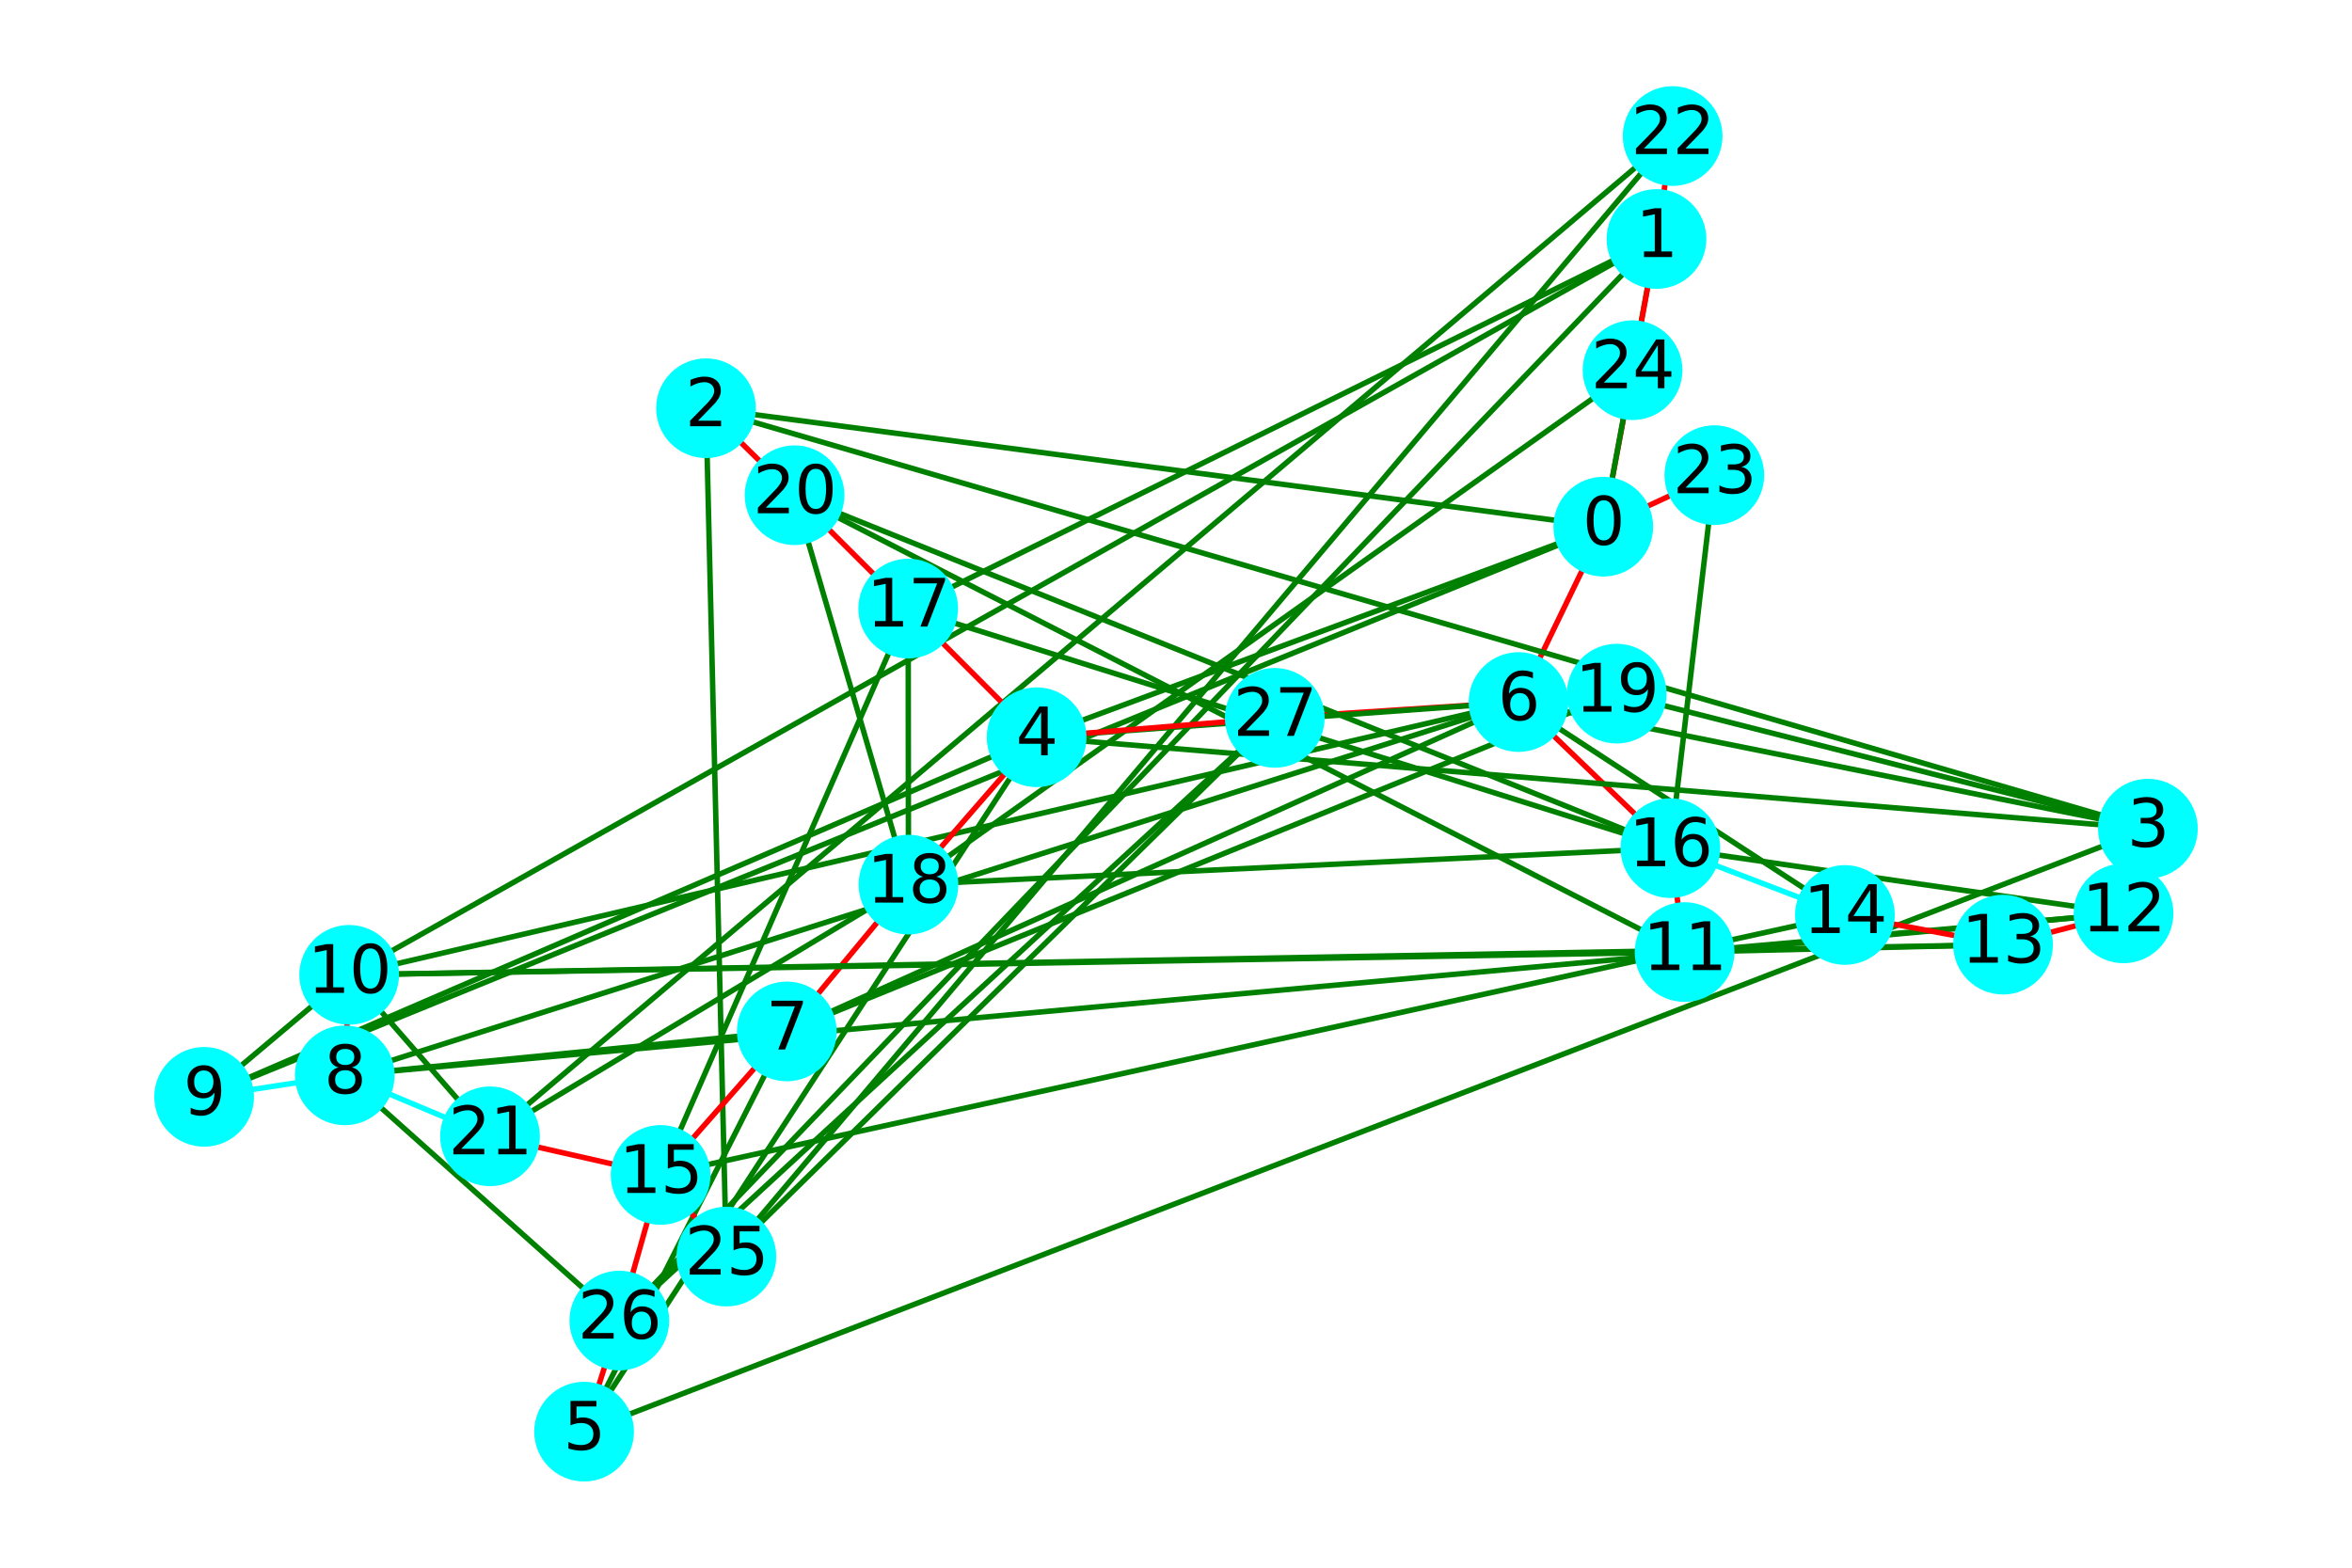<?xml version="1.0" encoding="utf-8" standalone="no"?>
<!DOCTYPE svg PUBLIC "-//W3C//DTD SVG 1.1//EN"
  "http://www.w3.org/Graphics/SVG/1.1/DTD/svg11.dtd">
<svg xmlns:xlink="http://www.w3.org/1999/xlink" width="432pt" height="288pt" viewBox="0 0 432 288" xmlns="http://www.w3.org/2000/svg" version="1.1">
 <defs>
  <style type="text/css">*{stroke-linejoin: round; stroke-linecap: butt}</style>
 </defs>
 <g id="figure_1">
  <g id="patch_1">
   <path d="M 0 288 
L 432 288 
L 432 0 
L 0 0 
z
" style="fill: #ffffff"/>
  </g>
  <g id="axes_1">
   <g id="LineCollection_1">
    <path d="M 294.482 96.754 
L 299.858 68.008 
" clip-path="url(#pa0c326185b)" style="fill: none; stroke: #ff0000"/>
    <path d="M 294.482 96.754 
L 314.877 87.29 
" clip-path="url(#pa0c326185b)" style="fill: none; stroke: #ff0000"/>
    <path d="M 294.482 96.754 
L 278.912 128.973 
" clip-path="url(#pa0c326185b)" style="fill: none; stroke: #ff0000"/>
    <path d="M 294.482 96.754 
L 190.4 135.438 
" clip-path="url(#pa0c326185b)" style="fill: none; stroke: #008000"/>
    <path d="M 294.482 96.754 
L 304.251 43.904 
" clip-path="url(#pa0c326185b)" style="fill: none; stroke: #008000"/>
    <path d="M 294.482 96.754 
L 37.488 201.501 
" clip-path="url(#pa0c326185b)" style="fill: none; stroke: #008000"/>
    <path d="M 294.482 96.754 
L 129.672 74.996 
" clip-path="url(#pa0c326185b)" style="fill: none; stroke: #008000"/>
    <path d="M 314.877 87.29 
L 306.802 155.812 
" clip-path="url(#pa0c326185b)" style="fill: none; stroke: #008000"/>
    <path d="M 299.858 68.008 
L 304.251 43.904 
" clip-path="url(#pa0c326185b)" style="fill: none; stroke: #ff0000"/>
    <path d="M 299.858 68.008 
L 166.861 162.513 
" clip-path="url(#pa0c326185b)" style="fill: none; stroke: #008000"/>
    <path d="M 278.912 128.973 
L 296.947 127.429 
" clip-path="url(#pa0c326185b)" style="fill: none; stroke: #ff0000"/>
    <path d="M 278.912 128.973 
L 234.139 131.879 
" clip-path="url(#pa0c326185b)" style="fill: none; stroke: #ff0000"/>
    <path d="M 278.912 128.973 
L 306.802 155.812 
" clip-path="url(#pa0c326185b)" style="fill: none; stroke: #ff0000"/>
    <path d="M 278.912 128.973 
L 338.86 168.09 
" clip-path="url(#pa0c326185b)" style="fill: none; stroke: #008000"/>
    <path d="M 278.912 128.973 
L 144.514 189.485 
" clip-path="url(#pa0c326185b)" style="fill: none; stroke: #008000"/>
    <path d="M 278.912 128.973 
L 64.134 179.088 
" clip-path="url(#pa0c326185b)" style="fill: none; stroke: #008000"/>
    <path d="M 278.912 128.973 
L 394.512 152.236 
" clip-path="url(#pa0c326185b)" style="fill: none; stroke: #008000"/>
    <path d="M 278.912 128.973 
L 190.4 135.438 
" clip-path="url(#pa0c326185b)" style="fill: none; stroke: #008000"/>
    <path d="M 278.912 128.973 
L 63.32 197.55 
" clip-path="url(#pa0c326185b)" style="fill: none; stroke: #008000"/>
    <path d="M 304.251 43.904 
L 307.217 24.992 
" clip-path="url(#pa0c326185b)" style="fill: none; stroke: #ff0000"/>
    <path d="M 304.251 43.904 
L 113.756 242.603 
" clip-path="url(#pa0c326185b)" style="fill: none; stroke: #008000"/>
    <path d="M 304.251 43.904 
L 166.81 111.802 
" clip-path="url(#pa0c326185b)" style="fill: none; stroke: #008000"/>
    <path d="M 304.251 43.904 
L 64.134 179.088 
" clip-path="url(#pa0c326185b)" style="fill: none; stroke: #008000"/>
    <path d="M 307.217 24.992 
L 133.415 230.845 
" clip-path="url(#pa0c326185b)" style="fill: none; stroke: #008000"/>
    <path d="M 307.217 24.992 
L 90.003 208.753 
" clip-path="url(#pa0c326185b)" style="fill: none; stroke: #008000"/>
    <path d="M 129.672 74.996 
L 145.937 90.978 
" clip-path="url(#pa0c326185b)" style="fill: none; stroke: #ff0000"/>
    <path d="M 129.672 74.996 
L 394.512 152.236 
" clip-path="url(#pa0c326185b)" style="fill: none; stroke: #008000"/>
    <path d="M 129.672 74.996 
L 133.415 230.845 
" clip-path="url(#pa0c326185b)" style="fill: none; stroke: #008000"/>
    <path d="M 145.937 90.978 
L 166.81 111.802 
" clip-path="url(#pa0c326185b)" style="fill: none; stroke: #ff0000"/>
    <path d="M 145.937 90.978 
L 166.861 162.513 
" clip-path="url(#pa0c326185b)" style="fill: none; stroke: #008000"/>
    <path d="M 145.937 90.978 
L 309.414 174.904 
" clip-path="url(#pa0c326185b)" style="fill: none; stroke: #008000"/>
    <path d="M 145.937 90.978 
L 306.802 155.812 
" clip-path="url(#pa0c326185b)" style="fill: none; stroke: #008000"/>
    <path d="M 394.512 152.236 
L 390.038 167.794 
" clip-path="url(#pa0c326185b)" style="fill: none; stroke: #ff0000"/>
    <path d="M 394.512 152.236 
L 296.947 127.429 
" clip-path="url(#pa0c326185b)" style="fill: none; stroke: #008000"/>
    <path d="M 394.512 152.236 
L 107.278 263.008 
" clip-path="url(#pa0c326185b)" style="fill: none; stroke: #008000"/>
    <path d="M 394.512 152.236 
L 190.4 135.438 
" clip-path="url(#pa0c326185b)" style="fill: none; stroke: #008000"/>
    <path d="M 390.038 167.794 
L 367.905 173.54 
" clip-path="url(#pa0c326185b)" style="fill: none; stroke: #ff0000"/>
    <path d="M 390.038 167.794 
L 306.802 155.812 
" clip-path="url(#pa0c326185b)" style="fill: none; stroke: #008000"/>
    <path d="M 390.038 167.794 
L 309.414 174.904 
" clip-path="url(#pa0c326185b)" style="fill: none; stroke: #008000"/>
    <path d="M 390.038 167.794 
L 63.32 197.55 
" clip-path="url(#pa0c326185b)" style="fill: none; stroke: #008000"/>
    <path d="M 190.4 135.438 
L 166.861 162.513 
" clip-path="url(#pa0c326185b)" style="fill: none; stroke: #ff0000"/>
    <path d="M 190.4 135.438 
L 234.139 131.879 
" clip-path="url(#pa0c326185b)" style="fill: none; stroke: #ff0000"/>
    <path d="M 190.4 135.438 
L 166.81 111.802 
" clip-path="url(#pa0c326185b)" style="fill: none; stroke: #ff0000"/>
    <path d="M 190.4 135.438 
L 37.488 201.501 
" clip-path="url(#pa0c326185b)" style="fill: none; stroke: #008000"/>
    <path d="M 190.4 135.438 
L 107.278 263.008 
" clip-path="url(#pa0c326185b)" style="fill: none; stroke: #008000"/>
    <path d="M 166.81 111.802 
L 306.802 155.812 
" clip-path="url(#pa0c326185b)" style="fill: none; stroke: #008000"/>
    <path d="M 166.81 111.802 
L 121.335 215.847 
" clip-path="url(#pa0c326185b)" style="fill: none; stroke: #008000"/>
    <path d="M 166.81 111.802 
L 166.861 162.513 
" clip-path="url(#pa0c326185b)" style="fill: none; stroke: #008000"/>
    <path d="M 166.861 162.513 
L 144.514 189.485 
" clip-path="url(#pa0c326185b)" style="fill: none; stroke: #ff0000"/>
    <path d="M 166.861 162.513 
L 306.802 155.812 
" clip-path="url(#pa0c326185b)" style="fill: none; stroke: #008000"/>
    <path d="M 166.861 162.513 
L 90.003 208.753 
" clip-path="url(#pa0c326185b)" style="fill: none; stroke: #008000"/>
    <path d="M 234.139 131.879 
L 133.415 230.845 
" clip-path="url(#pa0c326185b)" style="fill: none; stroke: #008000"/>
    <path d="M 234.139 131.879 
L 113.756 242.603 
" clip-path="url(#pa0c326185b)" style="fill: none; stroke: #008000"/>
    <path d="M 107.278 263.008 
L 113.756 242.603 
" clip-path="url(#pa0c326185b)" style="fill: none; stroke: #ff0000"/>
    <path d="M 107.278 263.008 
L 144.514 189.485 
" clip-path="url(#pa0c326185b)" style="fill: none; stroke: #008000"/>
    <path d="M 113.756 242.603 
L 121.335 215.847 
" clip-path="url(#pa0c326185b)" style="fill: none; stroke: #ff0000"/>
    <path d="M 113.756 242.603 
L 63.32 197.55 
" clip-path="url(#pa0c326185b)" style="fill: none; stroke: #008000"/>
    <path d="M 306.802 155.812 
L 338.86 168.09 
" clip-path="url(#pa0c326185b)" style="fill: none; stroke: #00ffff"/>
    <path d="M 306.802 155.812 
L 309.414 174.904 
" clip-path="url(#pa0c326185b)" style="fill: none; stroke: #ff0000"/>
    <path d="M 296.947 127.429 
L 144.514 189.485 
" clip-path="url(#pa0c326185b)" style="fill: none; stroke: #008000"/>
    <path d="M 144.514 189.485 
L 121.335 215.847 
" clip-path="url(#pa0c326185b)" style="fill: none; stroke: #ff0000"/>
    <path d="M 144.514 189.485 
L 63.32 197.55 
" clip-path="url(#pa0c326185b)" style="fill: none; stroke: #008000"/>
    <path d="M 121.335 215.847 
L 133.415 230.845 
" clip-path="url(#pa0c326185b)" style="fill: none; stroke: #ff0000"/>
    <path d="M 121.335 215.847 
L 90.003 208.753 
" clip-path="url(#pa0c326185b)" style="fill: none; stroke: #ff0000"/>
    <path d="M 121.335 215.847 
L 338.86 168.09 
" clip-path="url(#pa0c326185b)" style="fill: none; stroke: #008000"/>
    <path d="M 63.32 197.55 
L 37.488 201.501 
" clip-path="url(#pa0c326185b)" style="fill: none; stroke: #00ffff"/>
    <path d="M 63.32 197.55 
L 90.003 208.753 
" clip-path="url(#pa0c326185b)" style="fill: none; stroke: #00ffff"/>
    <path d="M 63.32 197.55 
L 64.134 179.088 
" clip-path="url(#pa0c326185b)" style="fill: none; stroke: #ff0000"/>
    <path d="M 37.488 201.501 
L 64.134 179.088 
" clip-path="url(#pa0c326185b)" style="fill: none; stroke: #008000"/>
    <path d="M 64.134 179.088 
L 309.414 174.904 
" clip-path="url(#pa0c326185b)" style="fill: none; stroke: #008000"/>
    <path d="M 64.134 179.088 
L 90.003 208.753 
" clip-path="url(#pa0c326185b)" style="fill: none; stroke: #008000"/>
    <path d="M 64.134 179.088 
L 367.905 173.54 
" clip-path="url(#pa0c326185b)" style="fill: none; stroke: #008000"/>
    <path d="M 309.414 174.904 
L 367.905 173.54 
" clip-path="url(#pa0c326185b)" style="fill: none; stroke: #008000"/>
    <path d="M 367.905 173.54 
L 338.86 168.09 
" clip-path="url(#pa0c326185b)" style="fill: none; stroke: #ff0000"/>
   </g>
   <g id="PathCollection_1">
    <defs>
     <path id="C0_0_71c2c6f989" d="M 0 8.66 
C 2.297 8.66 4.5 7.748 6.124 6.124 
C 7.748 4.5 8.66 2.297 8.66 -0 
C 8.66 -2.297 7.748 -4.5 6.124 -6.124 
C 4.5 -7.748 2.297 -8.66 0 -8.66 
C -2.297 -8.66 -4.5 -7.748 -6.124 -6.124 
C -7.748 -4.5 -8.66 -2.297 -8.66 0 
C -8.66 2.297 -7.748 4.5 -6.124 6.124 
C -4.5 7.748 -2.297 8.66 0 8.66 
z
"/>
    </defs>
    <g clip-path="url(#pa0c326185b)">
     <use xlink:href="#C0_0_71c2c6f989" x="294.482" y="96.754" style="fill: #00ffff; stroke: #00ffff"/>
    </g>
    <g clip-path="url(#pa0c326185b)">
     <use xlink:href="#C0_0_71c2c6f989" x="314.877" y="87.29" style="fill: #00ffff; stroke: #00ffff"/>
    </g>
    <g clip-path="url(#pa0c326185b)">
     <use xlink:href="#C0_0_71c2c6f989" x="299.858" y="68.008" style="fill: #00ffff; stroke: #00ffff"/>
    </g>
    <g clip-path="url(#pa0c326185b)">
     <use xlink:href="#C0_0_71c2c6f989" x="278.912" y="128.973" style="fill: #00ffff; stroke: #00ffff"/>
    </g>
    <g clip-path="url(#pa0c326185b)">
     <use xlink:href="#C0_0_71c2c6f989" x="304.251" y="43.904" style="fill: #00ffff; stroke: #00ffff"/>
    </g>
    <g clip-path="url(#pa0c326185b)">
     <use xlink:href="#C0_0_71c2c6f989" x="307.217" y="24.992" style="fill: #00ffff; stroke: #00ffff"/>
    </g>
    <g clip-path="url(#pa0c326185b)">
     <use xlink:href="#C0_0_71c2c6f989" x="129.672" y="74.996" style="fill: #00ffff; stroke: #00ffff"/>
    </g>
    <g clip-path="url(#pa0c326185b)">
     <use xlink:href="#C0_0_71c2c6f989" x="145.937" y="90.978" style="fill: #00ffff; stroke: #00ffff"/>
    </g>
    <g clip-path="url(#pa0c326185b)">
     <use xlink:href="#C0_0_71c2c6f989" x="394.512" y="152.236" style="fill: #00ffff; stroke: #00ffff"/>
    </g>
    <g clip-path="url(#pa0c326185b)">
     <use xlink:href="#C0_0_71c2c6f989" x="390.038" y="167.794" style="fill: #00ffff; stroke: #00ffff"/>
    </g>
    <g clip-path="url(#pa0c326185b)">
     <use xlink:href="#C0_0_71c2c6f989" x="190.4" y="135.438" style="fill: #00ffff; stroke: #00ffff"/>
    </g>
    <g clip-path="url(#pa0c326185b)">
     <use xlink:href="#C0_0_71c2c6f989" x="166.81" y="111.802" style="fill: #00ffff; stroke: #00ffff"/>
    </g>
    <g clip-path="url(#pa0c326185b)">
     <use xlink:href="#C0_0_71c2c6f989" x="166.861" y="162.513" style="fill: #00ffff; stroke: #00ffff"/>
    </g>
    <g clip-path="url(#pa0c326185b)">
     <use xlink:href="#C0_0_71c2c6f989" x="234.139" y="131.879" style="fill: #00ffff; stroke: #00ffff"/>
    </g>
    <g clip-path="url(#pa0c326185b)">
     <use xlink:href="#C0_0_71c2c6f989" x="107.278" y="263.008" style="fill: #00ffff; stroke: #00ffff"/>
    </g>
    <g clip-path="url(#pa0c326185b)">
     <use xlink:href="#C0_0_71c2c6f989" x="113.756" y="242.603" style="fill: #00ffff; stroke: #00ffff"/>
    </g>
    <g clip-path="url(#pa0c326185b)">
     <use xlink:href="#C0_0_71c2c6f989" x="306.802" y="155.812" style="fill: #00ffff; stroke: #00ffff"/>
    </g>
    <g clip-path="url(#pa0c326185b)">
     <use xlink:href="#C0_0_71c2c6f989" x="296.947" y="127.429" style="fill: #00ffff; stroke: #00ffff"/>
    </g>
    <g clip-path="url(#pa0c326185b)">
     <use xlink:href="#C0_0_71c2c6f989" x="144.514" y="189.485" style="fill: #00ffff; stroke: #00ffff"/>
    </g>
    <g clip-path="url(#pa0c326185b)">
     <use xlink:href="#C0_0_71c2c6f989" x="121.335" y="215.847" style="fill: #00ffff; stroke: #00ffff"/>
    </g>
    <g clip-path="url(#pa0c326185b)">
     <use xlink:href="#C0_0_71c2c6f989" x="63.32" y="197.55" style="fill: #00ffff; stroke: #00ffff"/>
    </g>
    <g clip-path="url(#pa0c326185b)">
     <use xlink:href="#C0_0_71c2c6f989" x="37.488" y="201.501" style="fill: #00ffff; stroke: #00ffff"/>
    </g>
    <g clip-path="url(#pa0c326185b)">
     <use xlink:href="#C0_0_71c2c6f989" x="64.134" y="179.088" style="fill: #00ffff; stroke: #00ffff"/>
    </g>
    <g clip-path="url(#pa0c326185b)">
     <use xlink:href="#C0_0_71c2c6f989" x="90.003" y="208.753" style="fill: #00ffff; stroke: #00ffff"/>
    </g>
    <g clip-path="url(#pa0c326185b)">
     <use xlink:href="#C0_0_71c2c6f989" x="309.414" y="174.904" style="fill: #00ffff; stroke: #00ffff"/>
    </g>
    <g clip-path="url(#pa0c326185b)">
     <use xlink:href="#C0_0_71c2c6f989" x="367.905" y="173.54" style="fill: #00ffff; stroke: #00ffff"/>
    </g>
    <g clip-path="url(#pa0c326185b)">
     <use xlink:href="#C0_0_71c2c6f989" x="338.86" y="168.09" style="fill: #00ffff; stroke: #00ffff"/>
    </g>
    <g clip-path="url(#pa0c326185b)">
     <use xlink:href="#C0_0_71c2c6f989" x="133.415" y="230.845" style="fill: #00ffff; stroke: #00ffff"/>
    </g>
   </g>
   <g id="text_1">
    <g clip-path="url(#pa0c326185b)">
     <!-- 0 -->
     <g transform="translate(290.665 100.065)scale(0.12 -0.12)">
      <defs>
       <path id="DejaVuSans-30" d="M 2034 4250 
Q 1547 4250 1301 3770 
Q 1056 3291 1056 2328 
Q 1056 1369 1301 889 
Q 1547 409 2034 409 
Q 2525 409 2770 889 
Q 3016 1369 3016 2328 
Q 3016 3291 2770 3770 
Q 2525 4250 2034 4250 
z
M 2034 4750 
Q 2819 4750 3233 4129 
Q 3647 3509 3647 2328 
Q 3647 1150 3233 529 
Q 2819 -91 2034 -91 
Q 1250 -91 836 529 
Q 422 1150 422 2328 
Q 422 3509 836 4129 
Q 1250 4750 2034 4750 
z
" transform="scale(0.016)"/>
      </defs>
      <use xlink:href="#DejaVuSans-30"/>
     </g>
    </g>
   </g>
   <g id="text_2">
    <g clip-path="url(#pa0c326185b)">
     <!-- 23 -->
     <g transform="translate(307.242 90.602)scale(0.12 -0.12)">
      <defs>
       <path id="DejaVuSans-32" d="M 1228 531 
L 3431 531 
L 3431 0 
L 469 0 
L 469 531 
Q 828 903 1448 1529 
Q 2069 2156 2228 2338 
Q 2531 2678 2651 2914 
Q 2772 3150 2772 3378 
Q 2772 3750 2511 3984 
Q 2250 4219 1831 4219 
Q 1534 4219 1204 4116 
Q 875 4013 500 3803 
L 500 4441 
Q 881 4594 1212 4672 
Q 1544 4750 1819 4750 
Q 2544 4750 2975 4387 
Q 3406 4025 3406 3419 
Q 3406 3131 3298 2873 
Q 3191 2616 2906 2266 
Q 2828 2175 2409 1742 
Q 1991 1309 1228 531 
z
" transform="scale(0.016)"/>
       <path id="DejaVuSans-33" d="M 2597 2516 
Q 3050 2419 3304 2112 
Q 3559 1806 3559 1356 
Q 3559 666 3084 287 
Q 2609 -91 1734 -91 
Q 1441 -91 1130 -33 
Q 819 25 488 141 
L 488 750 
Q 750 597 1062 519 
Q 1375 441 1716 441 
Q 2309 441 2620 675 
Q 2931 909 2931 1356 
Q 2931 1769 2642 2001 
Q 2353 2234 1838 2234 
L 1294 2234 
L 1294 2753 
L 1863 2753 
Q 2328 2753 2575 2939 
Q 2822 3125 2822 3475 
Q 2822 3834 2567 4026 
Q 2313 4219 1838 4219 
Q 1578 4219 1281 4162 
Q 984 4106 628 3988 
L 628 4550 
Q 988 4650 1302 4700 
Q 1616 4750 1894 4750 
Q 2613 4750 3031 4423 
Q 3450 4097 3450 3541 
Q 3450 3153 3228 2886 
Q 3006 2619 2597 2516 
z
" transform="scale(0.016)"/>
      </defs>
      <use xlink:href="#DejaVuSans-32"/>
      <use xlink:href="#DejaVuSans-33" x="63.623"/>
     </g>
    </g>
   </g>
   <g id="text_3">
    <g clip-path="url(#pa0c326185b)">
     <!-- 24 -->
     <g transform="translate(292.223 71.319)scale(0.12 -0.12)">
      <defs>
       <path id="DejaVuSans-34" d="M 2419 4116 
L 825 1625 
L 2419 1625 
L 2419 4116 
z
M 2253 4666 
L 3047 4666 
L 3047 1625 
L 3713 1625 
L 3713 1100 
L 3047 1100 
L 3047 0 
L 2419 0 
L 2419 1100 
L 313 1100 
L 313 1709 
L 2253 4666 
z
" transform="scale(0.016)"/>
      </defs>
      <use xlink:href="#DejaVuSans-32"/>
      <use xlink:href="#DejaVuSans-34" x="63.623"/>
     </g>
    </g>
   </g>
   <g id="text_4">
    <g clip-path="url(#pa0c326185b)">
     <!-- 6 -->
     <g transform="translate(275.094 132.284)scale(0.12 -0.12)">
      <defs>
       <path id="DejaVuSans-36" d="M 2113 2584 
Q 1688 2584 1439 2293 
Q 1191 2003 1191 1497 
Q 1191 994 1439 701 
Q 1688 409 2113 409 
Q 2538 409 2786 701 
Q 3034 994 3034 1497 
Q 3034 2003 2786 2293 
Q 2538 2584 2113 2584 
z
M 3366 4563 
L 3366 3988 
Q 3128 4100 2886 4159 
Q 2644 4219 2406 4219 
Q 1781 4219 1451 3797 
Q 1122 3375 1075 2522 
Q 1259 2794 1537 2939 
Q 1816 3084 2150 3084 
Q 2853 3084 3261 2657 
Q 3669 2231 3669 1497 
Q 3669 778 3244 343 
Q 2819 -91 2113 -91 
Q 1303 -91 875 529 
Q 447 1150 447 2328 
Q 447 3434 972 4092 
Q 1497 4750 2381 4750 
Q 2619 4750 2861 4703 
Q 3103 4656 3366 4563 
z
" transform="scale(0.016)"/>
      </defs>
      <use xlink:href="#DejaVuSans-36"/>
     </g>
    </g>
   </g>
   <g id="text_5">
    <g clip-path="url(#pa0c326185b)">
     <!-- 1 -->
     <g transform="translate(300.434 47.216)scale(0.12 -0.12)">
      <defs>
       <path id="DejaVuSans-31" d="M 794 531 
L 1825 531 
L 1825 4091 
L 703 3866 
L 703 4441 
L 1819 4666 
L 2450 4666 
L 2450 531 
L 3481 531 
L 3481 0 
L 794 0 
L 794 531 
z
" transform="scale(0.016)"/>
      </defs>
      <use xlink:href="#DejaVuSans-31"/>
     </g>
    </g>
   </g>
   <g id="text_6">
    <g clip-path="url(#pa0c326185b)">
     <!-- 22 -->
     <g transform="translate(299.582 28.303)scale(0.12 -0.12)">
      <use xlink:href="#DejaVuSans-32"/>
      <use xlink:href="#DejaVuSans-32" x="63.623"/>
     </g>
    </g>
   </g>
   <g id="text_7">
    <g clip-path="url(#pa0c326185b)">
     <!-- 2 -->
     <g transform="translate(125.854 78.307)scale(0.12 -0.12)">
      <use xlink:href="#DejaVuSans-32"/>
     </g>
    </g>
   </g>
   <g id="text_8">
    <g clip-path="url(#pa0c326185b)">
     <!-- 20 -->
     <g transform="translate(138.302 94.289)scale(0.12 -0.12)">
      <use xlink:href="#DejaVuSans-32"/>
      <use xlink:href="#DejaVuSans-30" x="63.623"/>
     </g>
    </g>
   </g>
   <g id="text_9">
    <g clip-path="url(#pa0c326185b)">
     <!-- 3 -->
     <g transform="translate(390.695 155.547)scale(0.12 -0.12)">
      <use xlink:href="#DejaVuSans-33"/>
     </g>
    </g>
   </g>
   <g id="text_10">
    <g clip-path="url(#pa0c326185b)">
     <!-- 12 -->
     <g transform="translate(382.403 171.105)scale(0.12 -0.12)">
      <use xlink:href="#DejaVuSans-31"/>
      <use xlink:href="#DejaVuSans-32" x="63.623"/>
     </g>
    </g>
   </g>
   <g id="text_11">
    <g clip-path="url(#pa0c326185b)">
     <!-- 4 -->
     <g transform="translate(186.582 138.749)scale(0.12 -0.12)">
      <use xlink:href="#DejaVuSans-34"/>
     </g>
    </g>
   </g>
   <g id="text_12">
    <g clip-path="url(#pa0c326185b)">
     <!-- 17 -->
     <g transform="translate(159.175 115.113)scale(0.12 -0.12)">
      <defs>
       <path id="DejaVuSans-37" d="M 525 4666 
L 3525 4666 
L 3525 4397 
L 1831 0 
L 1172 0 
L 2766 4134 
L 525 4134 
L 525 4666 
z
" transform="scale(0.016)"/>
      </defs>
      <use xlink:href="#DejaVuSans-31"/>
      <use xlink:href="#DejaVuSans-37" x="63.623"/>
     </g>
    </g>
   </g>
   <g id="text_13">
    <g clip-path="url(#pa0c326185b)">
     <!-- 18 -->
     <g transform="translate(159.226 165.824)scale(0.12 -0.12)">
      <defs>
       <path id="DejaVuSans-38" d="M 2034 2216 
Q 1584 2216 1326 1975 
Q 1069 1734 1069 1313 
Q 1069 891 1326 650 
Q 1584 409 2034 409 
Q 2484 409 2743 651 
Q 3003 894 3003 1313 
Q 3003 1734 2745 1975 
Q 2488 2216 2034 2216 
z
M 1403 2484 
Q 997 2584 770 2862 
Q 544 3141 544 3541 
Q 544 4100 942 4425 
Q 1341 4750 2034 4750 
Q 2731 4750 3128 4425 
Q 3525 4100 3525 3541 
Q 3525 3141 3298 2862 
Q 3072 2584 2669 2484 
Q 3125 2378 3379 2068 
Q 3634 1759 3634 1313 
Q 3634 634 3220 271 
Q 2806 -91 2034 -91 
Q 1263 -91 848 271 
Q 434 634 434 1313 
Q 434 1759 690 2068 
Q 947 2378 1403 2484 
z
M 1172 3481 
Q 1172 3119 1398 2916 
Q 1625 2713 2034 2713 
Q 2441 2713 2670 2916 
Q 2900 3119 2900 3481 
Q 2900 3844 2670 4047 
Q 2441 4250 2034 4250 
Q 1625 4250 1398 4047 
Q 1172 3844 1172 3481 
z
" transform="scale(0.016)"/>
      </defs>
      <use xlink:href="#DejaVuSans-31"/>
      <use xlink:href="#DejaVuSans-38" x="63.623"/>
     </g>
    </g>
   </g>
   <g id="text_14">
    <g clip-path="url(#pa0c326185b)">
     <!-- 27 -->
     <g transform="translate(226.504 135.19)scale(0.12 -0.12)">
      <use xlink:href="#DejaVuSans-32"/>
      <use xlink:href="#DejaVuSans-37" x="63.623"/>
     </g>
    </g>
   </g>
   <g id="text_15">
    <g clip-path="url(#pa0c326185b)">
     <!-- 5 -->
     <g transform="translate(103.46 266.32)scale(0.12 -0.12)">
      <defs>
       <path id="DejaVuSans-35" d="M 691 4666 
L 3169 4666 
L 3169 4134 
L 1269 4134 
L 1269 2991 
Q 1406 3038 1543 3061 
Q 1681 3084 1819 3084 
Q 2600 3084 3056 2656 
Q 3513 2228 3513 1497 
Q 3513 744 3044 326 
Q 2575 -91 1722 -91 
Q 1428 -91 1123 -41 
Q 819 9 494 109 
L 494 744 
Q 775 591 1075 516 
Q 1375 441 1709 441 
Q 2250 441 2565 725 
Q 2881 1009 2881 1497 
Q 2881 1984 2565 2268 
Q 2250 2553 1709 2553 
Q 1456 2553 1204 2497 
Q 953 2441 691 2322 
L 691 4666 
z
" transform="scale(0.016)"/>
      </defs>
      <use xlink:href="#DejaVuSans-35"/>
     </g>
    </g>
   </g>
   <g id="text_16">
    <g clip-path="url(#pa0c326185b)">
     <!-- 26 -->
     <g transform="translate(106.121 245.914)scale(0.12 -0.12)">
      <use xlink:href="#DejaVuSans-32"/>
      <use xlink:href="#DejaVuSans-36" x="63.623"/>
     </g>
    </g>
   </g>
   <g id="text_17">
    <g clip-path="url(#pa0c326185b)">
     <!-- 16 -->
     <g transform="translate(299.167 159.123)scale(0.12 -0.12)">
      <use xlink:href="#DejaVuSans-31"/>
      <use xlink:href="#DejaVuSans-36" x="63.623"/>
     </g>
    </g>
   </g>
   <g id="text_18">
    <g clip-path="url(#pa0c326185b)">
     <!-- 19 -->
     <g transform="translate(289.312 130.74)scale(0.12 -0.12)">
      <defs>
       <path id="DejaVuSans-39" d="M 703 97 
L 703 672 
Q 941 559 1184 500 
Q 1428 441 1663 441 
Q 2288 441 2617 861 
Q 2947 1281 2994 2138 
Q 2813 1869 2534 1725 
Q 2256 1581 1919 1581 
Q 1219 1581 811 2004 
Q 403 2428 403 3163 
Q 403 3881 828 4315 
Q 1253 4750 1959 4750 
Q 2769 4750 3195 4129 
Q 3622 3509 3622 2328 
Q 3622 1225 3098 567 
Q 2575 -91 1691 -91 
Q 1453 -91 1209 -44 
Q 966 3 703 97 
z
M 1959 2075 
Q 2384 2075 2632 2365 
Q 2881 2656 2881 3163 
Q 2881 3666 2632 3958 
Q 2384 4250 1959 4250 
Q 1534 4250 1286 3958 
Q 1038 3666 1038 3163 
Q 1038 2656 1286 2365 
Q 1534 2075 1959 2075 
z
" transform="scale(0.016)"/>
      </defs>
      <use xlink:href="#DejaVuSans-31"/>
      <use xlink:href="#DejaVuSans-39" x="63.623"/>
     </g>
    </g>
   </g>
   <g id="text_19">
    <g clip-path="url(#pa0c326185b)">
     <!-- 7 -->
     <g transform="translate(140.696 192.797)scale(0.12 -0.12)">
      <use xlink:href="#DejaVuSans-37"/>
     </g>
    </g>
   </g>
   <g id="text_20">
    <g clip-path="url(#pa0c326185b)">
     <!-- 15 -->
     <g transform="translate(113.7 219.158)scale(0.12 -0.12)">
      <use xlink:href="#DejaVuSans-31"/>
      <use xlink:href="#DejaVuSans-35" x="63.623"/>
     </g>
    </g>
   </g>
   <g id="text_21">
    <g clip-path="url(#pa0c326185b)">
     <!-- 8 -->
     <g transform="translate(59.503 200.862)scale(0.12 -0.12)">
      <use xlink:href="#DejaVuSans-38"/>
     </g>
    </g>
   </g>
   <g id="text_22">
    <g clip-path="url(#pa0c326185b)">
     <!-- 9 -->
     <g transform="translate(33.67 204.812)scale(0.12 -0.12)">
      <use xlink:href="#DejaVuSans-39"/>
     </g>
    </g>
   </g>
   <g id="text_23">
    <g clip-path="url(#pa0c326185b)">
     <!-- 10 -->
     <g transform="translate(56.499 182.399)scale(0.12 -0.12)">
      <use xlink:href="#DejaVuSans-31"/>
      <use xlink:href="#DejaVuSans-30" x="63.623"/>
     </g>
    </g>
   </g>
   <g id="text_24">
    <g clip-path="url(#pa0c326185b)">
     <!-- 21 -->
     <g transform="translate(82.368 212.064)scale(0.12 -0.12)">
      <use xlink:href="#DejaVuSans-32"/>
      <use xlink:href="#DejaVuSans-31" x="63.623"/>
     </g>
    </g>
   </g>
   <g id="text_25">
    <g clip-path="url(#pa0c326185b)">
     <!-- 11 -->
     <g transform="translate(301.779 178.215)scale(0.12 -0.12)">
      <use xlink:href="#DejaVuSans-31"/>
      <use xlink:href="#DejaVuSans-31" x="63.623"/>
     </g>
    </g>
   </g>
   <g id="text_26">
    <g clip-path="url(#pa0c326185b)">
     <!-- 13 -->
     <g transform="translate(360.27 176.851)scale(0.12 -0.12)">
      <use xlink:href="#DejaVuSans-31"/>
      <use xlink:href="#DejaVuSans-33" x="63.623"/>
     </g>
    </g>
   </g>
   <g id="text_27">
    <g clip-path="url(#pa0c326185b)">
     <!-- 14 -->
     <g transform="translate(331.225 171.401)scale(0.12 -0.12)">
      <use xlink:href="#DejaVuSans-31"/>
      <use xlink:href="#DejaVuSans-34" x="63.623"/>
     </g>
    </g>
   </g>
   <g id="text_28">
    <g clip-path="url(#pa0c326185b)">
     <!-- 25 -->
     <g transform="translate(125.78 234.156)scale(0.12 -0.12)">
      <use xlink:href="#DejaVuSans-32"/>
      <use xlink:href="#DejaVuSans-35" x="63.623"/>
     </g>
    </g>
   </g>
  </g>
 </g>
 <defs>
  <clipPath id="pa0c326185b">
   <rect x="0" y="0" width="432" height="288"/>
  </clipPath>
 </defs>
</svg>
